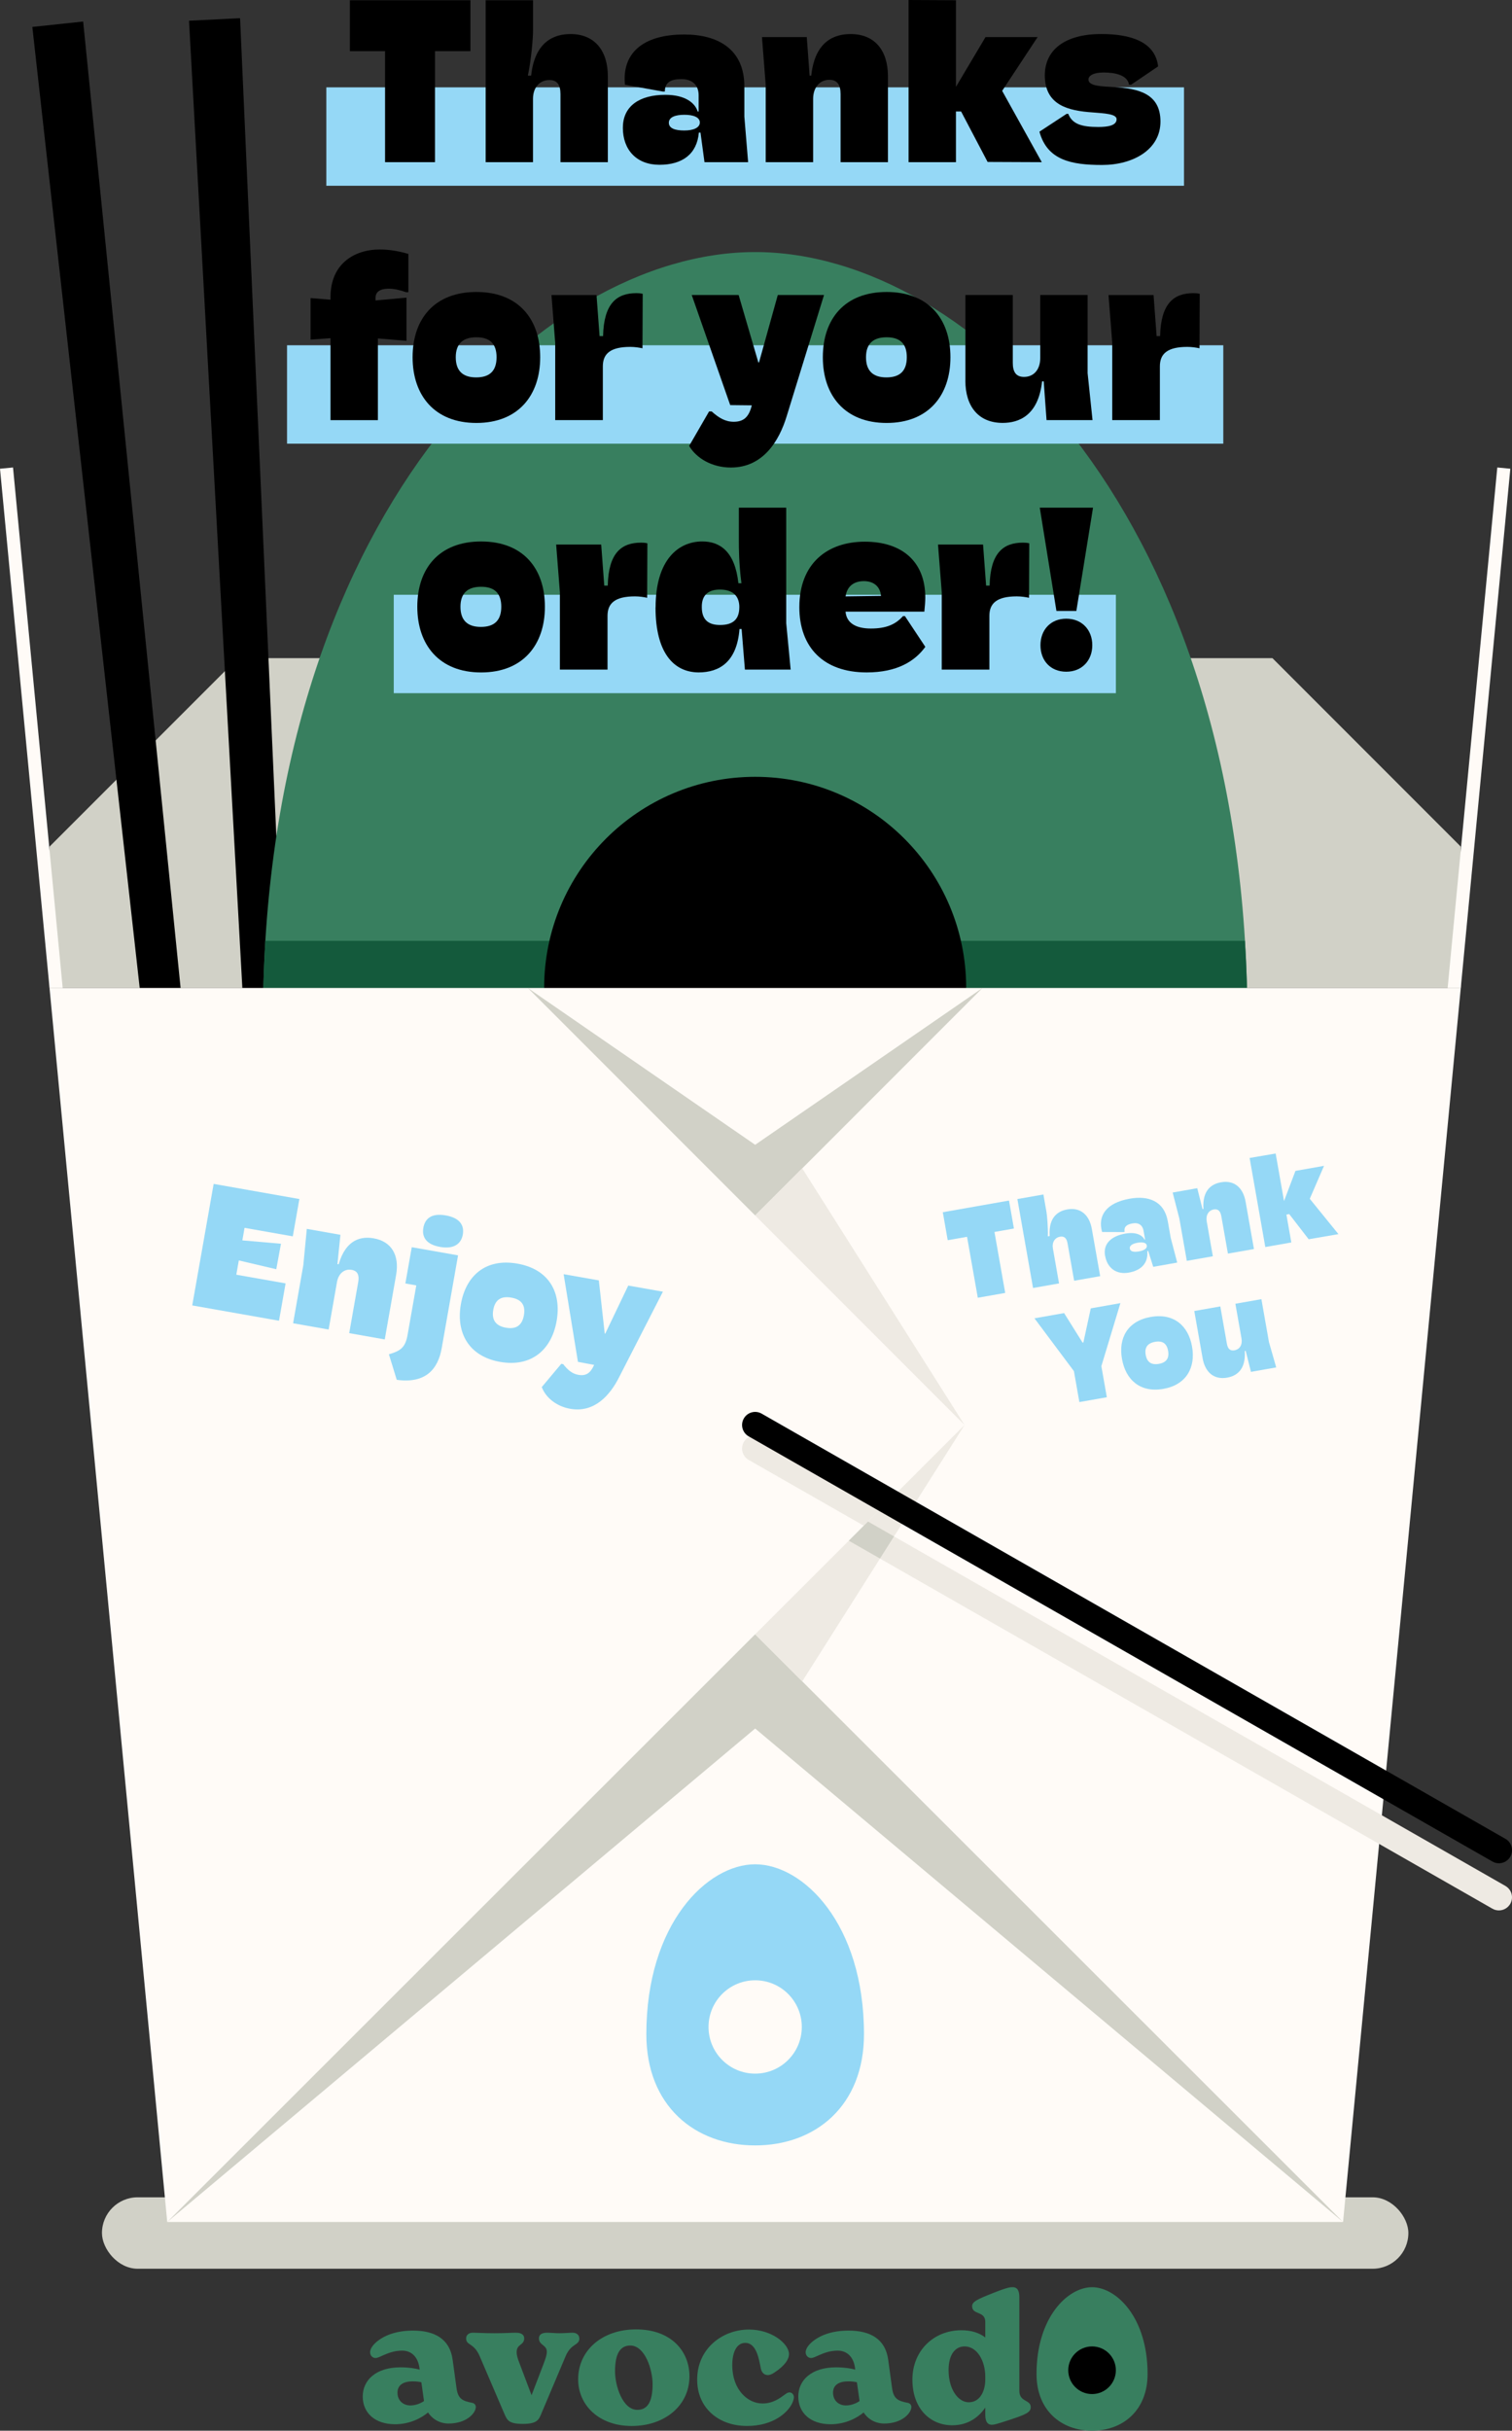 <?xml version="1.0" encoding="UTF-8"?><svg id="Layer_2" xmlns="http://www.w3.org/2000/svg" viewBox="0 0 578.02 928.65"><rect x="0" y="0" width="578.02" height="928.65" fill="#333333" stroke="none"/><defs><style>.cls-1{fill:#eeeae3;}.cls-2{fill:#fffbf7;}.cls-3{fill:#95d8f6;}.cls-4{fill:#d1d1c7;}.cls-5{fill:#145a3c;}.cls-6{fill:#387f5f;}</style></defs><g id="Layer_1-2"><g><rect class="cls-4" x="38.98" y="839.48" width="499.42" height="27.29" rx="13.64" ry="13.64"/><polygon class="cls-4" points="18.93 323.45 90.93 251.45 486.44 251.45 558.44 323.45 558.44 377.45 18.93 377.45 18.93 323.45"/><polygon points="115.51 838.05 105.02 839.17 12.36 10.29 31.79 8.23 115.51 838.05"/><polygon points="128.74 840.17 118.21 840.69 72.26 7.92 91.78 6.95 128.74 840.17"/><g><path class="cls-6" d="M476.87,390.04c0,124.05-84.25,192.19-188.18,192.19s-188.18-68.14-188.18-192.19c0-191.43,105.52-293.74,188.18-293.74s188.18,102.3,188.18,293.74Z"/><path class="cls-5" d="M101.45,359.45c-.61,9.93-.94,20.12-.94,30.59,0,124.05,84.25,192.19,188.18,192.19s188.18-68.14,188.18-192.19c0-10.47-.33-20.66-.94-30.59H101.45Z"/><circle cx="288.69" cy="377.45" r="80.67"/></g><polygon class="cls-2" points="18.93 377.45 558.44 377.45 513.44 848.91 63.93 848.91 18.93 377.45"/><polygon class="cls-4" points="63.93 848.91 288.69 660.38 513.44 848.91 288.69 624.38 63.93 848.91"/><polygon class="cls-4" points="201.77 377.45 288.69 464.37 375.61 377.45 288.69 437.37 201.77 377.45"/><path class="cls-3" d="M288.69,712.25c-18.27,0-41.6,22.61-41.6,64.93,0,27.42,18.62,42.48,41.6,42.48s41.6-15.06,41.6-42.48c0-42.32-23.33-64.93-41.6-64.93Zm0,79.98c-9.85,0-17.83-7.98-17.83-17.83s7.98-17.83,17.83-17.83,17.83,7.98,17.83,17.83-7.98,17.83-17.83,17.83Z"/><polygon class="cls-1" points="368.74 544.42 306.69 642.38 288.69 624.38 368.74 544.42"/><polygon class="cls-1" points="368.74 544.42 288.69 464.37 306.69 446.37 368.74 544.42"/><path class="cls-1" d="M291.17,549.08c-2.4-1.37-5.45-.54-6.82,1.86-1.37,2.4-.54,5.45,1.86,6.82l44.01,25.14,7.33-7.33-46.38-26.5Z"/><g><path class="cls-1" d="M575.5,720.52l-233.73-133.53-5.36,8.46,234.12,133.76c.78,.45,1.63,.66,2.48,.66,1.74,0,3.42-.91,4.35-2.52,1.37-2.4,.54-5.45-1.86-6.82Z"/><polygon class="cls-4" points="331.82 581.3 324.48 588.63 336.42 595.44 341.78 586.99 331.82 581.3"/></g><path d="M575.5,702.52l-284.33-162.44c-2.4-1.37-5.45-.54-6.82,1.86-1.37,2.4-.54,5.45,1.86,6.82l284.33,162.44c.78,.45,1.63,.66,2.48,.66,1.74,0,3.42-.91,4.35-2.52,1.37-2.4,.54-5.45-1.86-6.82Z"/><polygon class="cls-2" points="572.4 178.6 553.42 377.45 558.44 377.45 577.38 179.08 572.4 178.6"/><polygon class="cls-2" points="4.98 178.6 23.96 377.45 18.93 377.45 0 179.08 4.98 178.6"/><g><path class="cls-6" d="M181.89,919.6c0,2.28-3.49,6.31-10.4,6.31-3.15,0-6.04-1.48-7.85-4.23-2.42,2.01-6.78,4.5-12.62,4.5-7.72,0-12.35-4.36-12.35-10.6s5.03-11.14,14.43-11.14c3.15,0,5.64,.4,7.32,.87l-.07-.67c-.6-4.36-3.22-6.58-6.58-6.58-2.95,0-5.17,.87-7.05,1.68-1.21,.54-2.35,1.14-3.22,1.14-.94,0-2.01-.8-2.01-2.21,0-1.68,1.68-3.36,2.89-4.3,3.02-2.35,7.45-3.96,13.56-3.96,8.19,0,14.03,3.16,15.1,11.14l1.48,10.81c.54,3.96,2.08,4.9,5.97,5.64,.74,.13,1.41,.67,1.41,1.61Zm-19.8-2.28l-1.01-7.18c-.81-.2-1.95-.34-3.36-.34-3.22,0-5.77,1.21-5.77,4.3s2.22,4.9,4.97,4.9c2.01,0,4.03-.87,5.17-1.68Z"/><path class="cls-6" d="M221.49,893.36c0,2.82-3.15,1.81-5.24,6.78l-9.4,22.22c-.87,2.01-1.48,3.69-6.91,3.69s-6.04-1.41-7.05-3.69l-9.53-22.22c-2.22-5.17-5.17-3.96-5.17-6.78,0-1.34,1.14-2.15,2.55-2.15,1.74,0,4.09,.2,8.32,.2s6.17-.2,8.19-.2c2.15,0,3.15,.87,3.15,2.15,0,2.68-2.89,2.15-2.89,5.23,0,1.34,.4,2.55,1.14,4.43l4.56,12.08,4.63-12.08c.81-2.15,1.21-3.36,1.21-4.56,0-2.62-3.02-2.42-3.02-5.1,0-1.28,.94-2.15,3.09-2.15,1.41,0,3.02,.2,4.83,.2,1.68,0,3.76-.2,4.97-.2,1.48,0,2.55,.87,2.55,2.15Z"/><path class="cls-6" d="M221.02,909c0-10.94,9.06-19.06,22.15-19.06s20.4,8.05,20.4,17.92c0,11.21-9.46,18.99-22.08,18.99s-20.47-8.05-20.47-17.85Zm28.46,1.88c0-5.64-2.95-14.77-8.52-14.77-3.89,0-5.84,3.15-5.84,9.87,0,5.5,2.89,14.7,8.52,14.7,3.96,0,5.84-3.16,5.84-9.8Z"/><path class="cls-6" d="M266.52,909.13c0-11.88,9.67-19.13,19.8-19.13,8.72,0,15.3,5.44,15.3,9.4,0,1.81-1.34,4.23-5.5,6.98-1.28,.87-2.01,1.01-2.62,1.01-1.48,0-2.35-1.14-2.62-2.42-.74-3.69-1.68-9.87-5.97-9.87-3.15,0-4.97,3.29-4.97,8.52,0,9.46,5.97,14.63,11.54,14.63,4.09,0,6.71-2.08,8.66-3.49,.74-.54,1.14-.74,1.68-.74,1.07,0,1.68,1.01,1.68,1.81,0,.6-.2,1.27-.54,2.08-1.61,3.69-7.25,8.93-17.38,8.93-10.87,0-19.06-6.85-19.06-17.72Z"/><path class="cls-6" d="M348.4,919.6c0,2.28-3.49,6.31-10.4,6.31-3.15,0-6.04-1.48-7.85-4.23-2.42,2.01-6.78,4.5-12.62,4.5-7.72,0-12.35-4.36-12.35-10.6s5.03-11.14,14.43-11.14c3.15,0,5.64,.4,7.32,.87l-.07-.67c-.6-4.36-3.22-6.58-6.58-6.58-2.95,0-5.17,.87-7.05,1.68-1.21,.54-2.35,1.14-3.22,1.14-.94,0-2.01-.8-2.01-2.21,0-1.68,1.68-3.36,2.89-4.3,3.02-2.35,7.45-3.96,13.56-3.96,8.19,0,14.03,3.16,15.1,11.14l1.48,10.81c.54,3.96,2.08,4.9,5.97,5.64,.74,.13,1.41,.67,1.41,1.61Zm-19.8-2.28l-1.01-7.18c-.81-.2-1.95-.34-3.36-.34-3.22,0-5.77,1.21-5.77,4.3s2.22,4.9,4.97,4.9c2.01,0,4.03-.87,5.17-1.68Z"/><path class="cls-6" d="M394.04,919.67c0,2.01-2.01,2.82-8.05,4.83-4.83,1.61-6.04,1.88-6.78,1.88-2.28,0-2.55-2.22-2.55-3.96v-2.62c-2.55,3.76-6.64,6.78-12.62,6.78-8.52,0-15.24-6.44-15.24-17.45s8.12-18.86,18.73-18.86c3.83,0,6.85,1.01,9.13,2.75v-5.91c0-4.36-5.03-2.55-5.03-6.04,0-1.74,2.08-2.68,8.39-5.17,5.3-2.08,6.24-2.08,7.11-2.08,2.08,0,2.55,1.81,2.55,3.83v35.77c0,4.36,4.36,3.29,4.36,6.24Zm-17.38-10.67v-.94c0-6.17-3.15-11.61-7.92-11.61-3.42,0-6.11,2.88-6.11,9.06,0,7.38,3.69,12.28,7.72,12.28s6.31-3.83,6.31-8.79Z"/><path class="cls-6" d="M438.71,906.97c0,14-9.51,21.68-21.23,21.68s-21.23-7.69-21.23-21.68c0-21.6,11.91-33.14,21.23-33.14s21.23,11.54,21.23,33.14Z"/><circle cx="417.48" cy="905.55" r="9.1"/></g><g><path class="cls-3" d="M73.49,498.74l8.19-46.43,32.77,5.78-2.52,14.26-18.44-3.25-.84,4.78,14.76,1.29-1.79,9.74-14.32-3.36-.96,5.45,18.84,3.32-2.52,14.27-33.17-5.85Z"/><path class="cls-3" d="M112.05,505.54l3.9-22.14,1.34-13.91,12.85,2.27-1.14,11.18,.47,.08c2.83-9.77,8.83-10.72,13.4-9.92,6.86,1.21,9.88,6.53,8.56,14l-4.34,24.63-13.59-2.4,3.44-19.51c.45-2.56-.15-4.26-2.51-4.67-2.76-.49-5.03,1.4-5.6,4.63l-3.2,18.17-13.59-2.4Z"/><path class="cls-3" d="M154.97,490.35l2.44-13.86,17.7,3.12-6.25,35.46c-1.4,7.94-6.08,13.63-17.19,12.09l-3-9.75c4.61-1.34,6.3-2.71,7.14-7.41l3.33-18.91-4.17-.74Zm6.87-21.27c.59-3.36,2.95-5.72,8.54-4.74s7.14,3.96,6.55,7.33c-.58,3.3-3.15,5.69-8.67,4.72s-7.01-3.94-6.41-7.31Z"/><path class="cls-3" d="M176.19,498.25c1.93-10.97,9.56-17.6,21.6-15.48s16.94,10.97,15,21.93c-1.93,10.97-9.65,17.72-21.62,15.61s-16.91-11.1-14.98-22.07Zm24.09,4.25c.68-3.84-.88-6.05-4.78-6.74-3.97-.7-6.25,.84-6.93,4.67s.93,6.13,4.83,6.82,6.19-.85,6.88-4.75Z"/><path class="cls-3" d="M240.16,491.15l13.26,2.34-16.82,32.83c-3.4,6.68-9.33,13.55-18.61,11.91-5.31-.94-9.37-4.29-10.88-8.3l7.46-8.88,.74,.13c1.7,2.17,3.38,3.65,5.8,4.08,2.89,.51,4.56-.65,5.9-3.54l.11-.26-6.18-1.16-5.47-33.5,13.46,2.37,2.25,20.31,.2,.04,8.79-18.36Z"/></g><g><path class="cls-3" d="M373.8,495.81l-4.11-23.29-7.39,1.3-1.88-10.69,25.31-4.46,1.88,10.69-7.44,1.31,4.11,23.29-10.49,1.85Z"/><path class="cls-3" d="M394.92,492.08l-5.99-33.98,9.95-1.75,1.15,6.55c.23,1.28,.67,5.82,.55,9.45l.69-.12c-.5-7.43,3.44-9.59,6.74-10.17,5.02-.89,8.44,2.07,9.39,7.48l3.18,18.02-9.95,1.75-2.52-14.28c-.33-1.87-1.16-2.84-2.84-2.55-2.07,.36-3.17,2.18-2.75,4.55l2.34,13.3-9.95,1.75Z"/><path class="cls-3" d="M422.45,479.77c-.8-4.53,2.28-7.51,7.7-8.47,4.28-.76,6.57,.67,7.41,2.3l.2-.03-.6-3.4c-.35-1.97-1.73-3.2-4.24-2.76-2.27,.4-3.32,1.35-2.99,3.22l-.44,.08-8.18-.03c-1.77-6.29,1.64-11.15,10.6-12.73,7.09-1.25,13.15,.88,14.53,8.66l1.12,6.35,2.47,9.41-9.16,1.62-1.93-6.06-.34,.06c.4,4.6-2.31,7.36-7.08,8.21s-8.23-1.75-9.05-6.43Zm15.96-3.93c-.2-1.13-1.67-1.38-3.54-1.05s-3.16,1.07-2.95,2.25,1.62,1.39,3.54,1.05,3.15-1.16,2.96-2.25Z"/><path class="cls-3" d="M453.71,481.72l-2.86-16.2-2.56-9.91,9.41-1.66,2.01,7.97,.35-.06c-.5-7.43,3.39-9.58,6.74-10.17,5.02-.89,8.43,2.02,9.39,7.48l3.18,18.02-9.95,1.75-2.52-14.28c-.33-1.87-1.17-2.89-2.89-2.59-2.02,.36-3.11,2.22-2.69,4.59l2.34,13.3-9.95,1.75Z"/><path class="cls-3" d="M500.71,458l10.96,13.5-11.38,1.96-7.43-9.61-1.08,.19,1.88,10.64-9.95,1.75-6-34.03,9.96-1.7,3.2,18.17,4.36-11.53,10.93-1.93-5.45,12.59Z"/><path class="cls-3" d="M412.63,535.67l-2.08-11.82-15.09-20.19,11.33-2,7.07,11.29,.3-.05,2.83-13.04,11.33-2-7.28,24.08,2.09,11.87-10.49,1.85Z"/><path class="cls-3" d="M428.92,519.19c-1.42-8.03,2.17-14.5,10.98-16.05,8.77-1.55,14.39,3.3,15.81,11.33s-2.2,14.6-10.96,16.15c-8.81,1.55-14.41-3.4-15.83-11.43Zm17.63-3.11c-.49-2.81-2.12-3.94-4.97-3.44s-4.09,2.14-3.6,4.95,2.17,3.98,5.03,3.48,4.04-2.13,3.54-4.99Z"/><path class="cls-3" d="M459.73,518.84l-3.17-17.97,9.95-1.75,2.51,14.23c.33,1.87,1.16,2.84,2.89,2.54,2.07-.36,3.12-2.18,2.7-4.54l-2.34-13.25,9.95-1.75,2.89,16.4,2.77,9.67-9.65,1.7-2.02-8.02-.35,.06c.49,7.38-3.39,9.58-6.74,10.17-5.02,.89-8.43-2.02-9.39-7.48Z"/></g><g><rect class="cls-3" x="109.73" y="131.91" width="357.92" height="37.6"/><rect class="cls-3" x="124.75" y="33.37" width="327.88" height="37.6"/><rect class="cls-3" x="150.53" y="227.23" width="276.06" height="37.6"/><g><path d="M147.2,61.96V19.55h-13.45V.09h46.09V19.55h-13.54V61.96h-19.1Z"/><path d="M185.66,61.96V.09h18.11V12.02c0,2.33-.63,10.49-1.97,16.86h1.25c1.44-13.27,9.06-15.87,15.06-15.87,9.15,0,14.26,6.28,14.26,16.14V61.96h-18.11v-26c0-3.41-1.17-5.38-4.22-5.38-3.77,0-6.28,2.87-6.28,7.17v24.21h-18.11Z"/><path d="M238.12,48.78c0-8.25,6.37-12.55,16.23-12.55,7.8,0,11.39,3.23,12.37,6.37h.36v-6.19c0-3.59-2.06-6.19-6.64-6.19-4.13,0-6.28,1.34-6.28,4.75h-.81l-14.44-2.6c-1.17-11.66,6.37-19.19,22.69-19.19,12.91,0,22.96,5.65,22.96,19.82v11.57l1.44,17.4h-16.68l-1.53-11.3h-.63c-.72,8.25-6.37,12.29-15.06,12.29s-13.99-5.65-13.99-14.17Zm29.41-1.97c0-2.06-2.51-2.96-5.92-2.96s-5.92,.9-5.92,3.05,2.42,2.96,5.92,2.96,5.92-1.08,5.92-3.05Z"/><path d="M292.72,61.96v-29.5l-1.43-18.29h17.13l1.08,14.71h.63c1.43-13.27,8.97-15.87,15.06-15.87,9.15,0,14.26,6.19,14.26,16.14V61.96h-18.11v-26c0-3.41-1.17-5.47-4.3-5.47-3.68,0-6.19,2.96-6.19,7.26v24.21h-18.11Z"/><path d="M383.11,34.7l15.15,27.26-20.71-.09-10.13-19.28h-1.97v19.37h-18.11V0l18.11,.09V33.18l11.3-19.01h19.91l-13.54,20.53Z"/><path d="M397.36,50.31l10.4-6.82h.63c1.52,3.95,5.2,5.02,11.48,5.02,3.68,0,6.99-.54,6.99-2.96,0-2.06-4.75-2.24-9.15-2.6-9.24-.63-18.29-2.69-18.29-14.17,0-9.68,7.62-15.78,21.61-15.78,11.39,0,20.62,3.05,21.7,12.37l-10.31,6.99h-.81c-.54-3.77-5.65-4.66-9.68-4.66s-5.83,1.26-5.83,2.69c0,2.6,5.38,2.6,9.6,2.87,9.41,.54,17.93,2.42,17.93,13.18s-10.49,16.59-22.33,16.59-20.98-1.88-23.94-12.73Z"/></g><g><path d="M126.35,160.51v-31.3l-7.62,.54v-15.87l7.62,.63v-1.08c0-12.37,8.79-18.11,18.83-18.11,3.41,0,7.08,.54,10.94,1.7v14.62h-.9c-1.7-.63-4.22-1.34-6.55-1.34-3.77,0-5.11,1.43-5.11,3.59v.9l11.84-1.08v16.5l-10.94-.9v31.21h-18.11Z"/><path d="M157.73,136.48c0-14.62,8.34-24.93,24.39-24.93s24.39,10.31,24.39,24.93-8.43,25.11-24.39,25.11-24.39-10.49-24.39-25.11Zm32.1,0c0-5.11-2.51-7.62-7.71-7.62s-7.89,2.51-7.89,7.62,2.6,7.71,7.8,7.71,7.8-2.51,7.8-7.71Z"/><path d="M212.25,160.51v-29.5l-1.43-18.29h17.22l1.17,15.69h1.34c.27-12.55,5.29-16.41,12.73-16.41,1.8,0,2.42,.27,2.42,.27l-.09,20.8c-1.17-.27-2.96-.54-4.66-.54-7.71,0-10.49,2.69-10.49,7.44v20.54h-18.2Z"/><path d="M297.34,112.71h17.67l-14.26,46.27c-2.87,9.41-8.97,19.64-21.34,19.64-7.08,0-13.09-3.41-15.96-8.25l7.62-13.18h.99c2.69,2.42,5.2,3.95,8.43,3.95,3.86,0,5.74-1.88,6.82-5.92l.09-.36-8.25-.09-14.71-42.06h17.93l7.53,25.74h.27l7.17-25.74Z"/><path d="M314.56,136.48c0-14.62,8.34-24.93,24.39-24.93s24.39,10.31,24.39,24.93-8.43,25.11-24.39,25.11-24.39-10.49-24.39-25.11Zm32.1,0c0-5.11-2.51-7.62-7.71-7.62s-7.89,2.51-7.89,7.62,2.6,7.71,7.8,7.71,7.8-2.51,7.8-7.71Z"/><path d="M369.07,145.44v-32.73h18.11v25.91c0,3.41,1.17,5.38,4.3,5.38,3.77,0,6.19-2.87,6.19-7.17v-24.12h18.11v29.86l1.88,17.93h-17.58l-1.08-14.8h-.63c-1.43,13.18-8.97,15.87-15.06,15.87-9.15,0-14.26-6.19-14.26-16.14Z"/><path d="M425.2,160.51v-29.5l-1.43-18.29h17.22l1.17,15.69h1.34c.27-12.55,5.29-16.41,12.73-16.41,1.79,0,2.42,.27,2.42,.27l-.09,20.8c-1.17-.27-2.96-.54-4.66-.54-7.71,0-10.49,2.69-10.49,7.44v20.54h-18.2Z"/></g><g><path d="M159.53,231.8c0-14.62,8.34-24.93,24.39-24.93s24.39,10.31,24.39,24.93-8.43,25.11-24.39,25.11-24.39-10.49-24.39-25.11Zm32.1,0c0-5.11-2.51-7.62-7.71-7.62s-7.89,2.51-7.89,7.62,2.6,7.71,7.8,7.71,7.8-2.51,7.8-7.71Z"/><path d="M214.04,255.83v-29.5l-1.43-18.29h17.22l1.17,15.69h1.34c.27-12.55,5.29-16.41,12.73-16.41,1.79,0,2.42,.27,2.42,.27l-.09,20.8c-1.17-.27-2.96-.54-4.66-.54-7.71,0-10.49,2.69-10.49,7.44v20.54h-18.2Z"/><path d="M250.63,232.06c0-18.2,8.7-25.2,17.84-25.2,6.64,0,12.47,3.68,13.81,15.96h1.16c-.99-7.53-.99-13.63-.99-16.23v-12.64h18.11v44.12l1.7,17.75h-17.49l-1.26-15.51h-.81c-.99,12.55-7.62,16.59-15.69,16.59-9.5-.09-16.41-7.53-16.41-24.84Zm32.01-.09c0-4.3-2.51-6.72-7.44-6.72-3.95,0-6.99,1.7-6.91,6.72,0,5.2,2.96,6.81,6.99,6.81,5.02,0,7.35-2.24,7.35-6.81Z"/><path d="M345.94,235.38l7.8,11.75c-3.95,5.47-10.76,9.77-22.42,9.77-16.5,0-25.74-9.59-25.74-24.93,0-16.77,10.76-25.02,25.02-25.02s23.13,7.62,23.13,21.34c0,1.61-.18,3.5-.36,5.38h-30.13c.36,4.3,3.86,6.46,9.68,6.46s9.41-1.52,12.29-4.75h.72Zm-22.69-7.53l13.54-.18c-.27-3.41-2.6-5.65-6.55-5.65-3.41,0-6.37,1.61-6.99,5.83Z"/><path d="M360.02,255.83v-29.5l-1.43-18.29h17.22l1.17,15.69h1.34c.27-12.55,5.29-16.41,12.73-16.41,1.8,0,2.42,.27,2.42,.27l-.09,20.8c-1.17-.27-2.96-.54-4.66-.54-7.71,0-10.49,2.69-10.49,7.44v20.54h-18.2Z"/><path d="M403.86,233.41l-6.37-39.45h20.36l-6.37,39.45h-7.62Zm-6.1,13.09c0-5.83,3.86-10.13,9.86-10.13s9.95,4.3,9.95,10.13-3.95,10.13-9.95,10.13-9.86-4.22-9.86-10.13Z"/></g></g></g></g></svg>